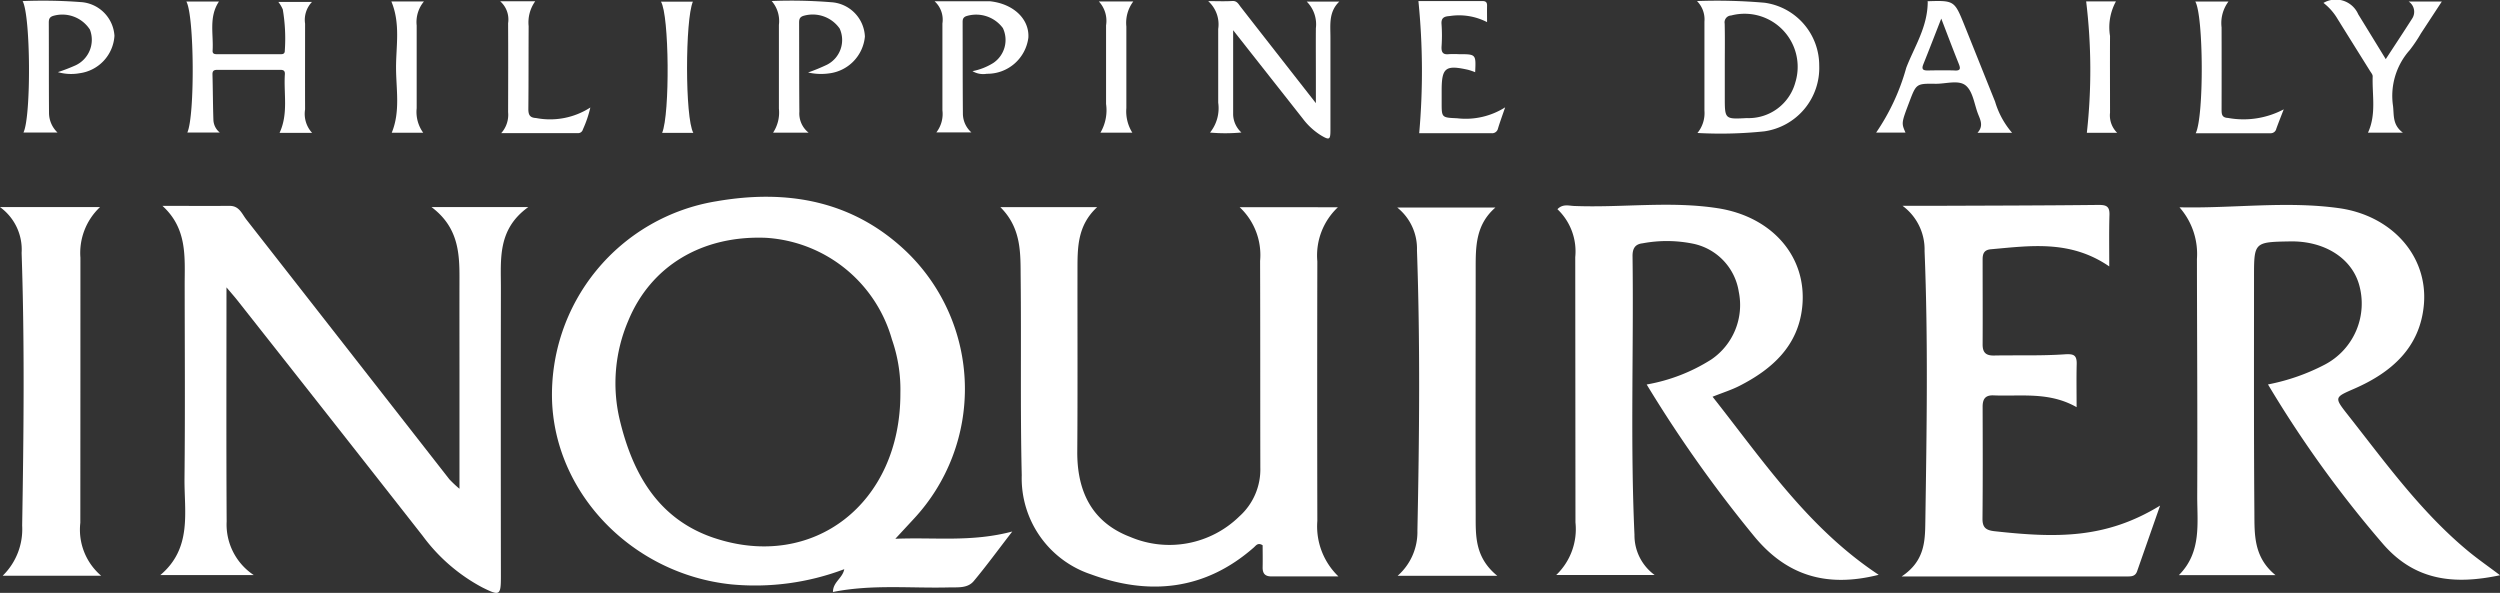 <svg xmlns="http://www.w3.org/2000/svg" width="164.455" height="39" viewBox="0 0 164.455 39"><rect x="0" y="0" width="164.455" height="39" fill="#333333" stroke="none"/><defs><style>.a{fill:#fff;}</style></defs><g transform="translate(822.342 -668.587)"><path class="a" d="M-789.123,711.015c0,5.358-.018,10.38.012,15.4a3.988,3.988,0,0,0,1.783,3.526h-6.146c2.114-1.783,1.567-4.152,1.59-6.371.044-4.238.016-8.477.011-12.715,0-1.82.19-3.7-1.462-5.2,1.477,0,2.953.007,4.43,0,.628,0,.8.528,1.09.9q6.678,8.537,13.35,17.08a7.47,7.47,0,0,0,.669.629v-7.783c0-2.036-.005-4.072,0-6.108.005-1.7-.116-3.342-1.838-4.638h6.363c-2.047,1.473-1.794,3.444-1.8,5.332q-.014,9.475,0,18.949c0,1.278-.071,1.313-1.217.741a11.653,11.653,0,0,1-3.925-3.391q-6.073-7.746-12.172-15.471C-788.556,711.675-788.743,711.466-789.123,711.015Z" transform="translate(-18.321 -23.525)"/><path class="a" d="M-620.006,705.9a4.347,4.347,0,0,0-1.354,3.558q-.019,8.539,0,17.079a4.564,4.564,0,0,0,1.388,3.648c-1.652,0-3.032-.006-4.411,0-.432,0-.583-.208-.575-.61.011-.492,0-.984,0-1.439-.315-.2-.438.02-.58.144-3.2,2.813-6.869,3.185-10.714,1.768a6.658,6.658,0,0,1-4.553-6.521c-.1-4.32-.024-8.643-.07-12.964-.017-1.6.076-3.264-1.336-4.67h6.367c-1.3,1.2-1.292,2.654-1.294,4.1-.006,3.989.016,7.979-.014,11.968-.02,2.629.964,4.666,3.483,5.626a6.577,6.577,0,0,0,7.178-1.35,4.149,4.149,0,0,0,1.381-3.217c-.009-4.529,0-9.059-.015-13.588a4.306,4.306,0,0,0-1.347-3.536Z" transform="translate(-114.325 -23.68)"/><path class="a" d="M-429.98,705.643c3.535.08,7.013-.426,10.48.054s5.868,3.128,5.6,6.325c-.241,2.836-2.122,4.48-4.581,5.554-1.294.566-1.336.561-.448,1.689,2.464,3.127,4.795,6.376,7.885,8.95.659.549,1.368,1.039,2.152,1.631-3.009.636-5.582.372-7.685-2.041a74.361,74.361,0,0,1-7.58-10.51,13.638,13.638,0,0,0,3.745-1.309,4.534,4.534,0,0,0,2.235-5.3c-.519-1.732-2.3-2.837-4.517-2.8-2.38.042-2.383.042-2.382,2.378,0,5.149-.016,10.3.024,15.449.011,1.432-.064,2.94,1.388,4.125h-6.354c1.508-1.51,1.2-3.412,1.206-5.224.023-5.191-.014-10.382-.019-15.573A4.639,4.639,0,0,0-429.98,705.643Z" transform="translate(-248.992 -23.419)"/><path class="a" d="M-520.922,729.8c-3.449.869-6.109.048-8.267-2.628a85.779,85.779,0,0,1-6.995-9.891,11.669,11.669,0,0,0,4.236-1.636,4.332,4.332,0,0,0,1.822-4.463,3.824,3.824,0,0,0-2.981-3.158,8.641,8.641,0,0,0-3.343-.031c-.516.056-.671.365-.664.86.08,6.1-.152,12.212.127,18.316a3.227,3.227,0,0,0,1.329,2.645h-6.478a4.179,4.179,0,0,0,1.267-3.461q-.007-8.725-.014-17.449a3.829,3.829,0,0,0-1.172-3.154c.351-.365.75-.227,1.089-.213,3.152.127,6.316-.339,9.457.148,3.584.556,5.889,3.2,5.559,6.473-.258,2.57-1.969,4.114-4.143,5.219-.509.259-1.063.432-1.757.709C-528.521,722.3-525.566,726.729-520.922,729.8Z" transform="translate(-177.836 -23.401)"/><path class="a" d="M-466.29,709.531c-2.567-1.761-5.186-1.356-7.786-1.129-.441.039-.544.282-.544.661,0,1.869.011,3.739,0,5.608,0,.538.23.731.751.721,1.536-.029,3.077.026,4.608-.076.6-.04.845.011.829.644-.023.906-.006,1.812-.006,2.83-1.812-1.031-3.662-.7-5.464-.776-.555-.022-.719.251-.718.756.008,2.451.015,4.9-.009,7.353-.006.594.235.766.8.828,4.078.447,7.3.508,10.883-1.687-.557,1.591-1.036,2.958-1.514,4.325-.126.36-.427.336-.719.336h-14.768c1.522-1.01,1.539-2.328,1.558-3.59.088-5.939.19-11.879-.05-17.817a3.565,3.565,0,0,0-1.448-2.973c.852,0,1.367,0,1.882,0,3.656-.015,7.311-.019,10.966-.059.509-.006.777.055.763.637C-466.309,707.191-466.29,708.262-466.29,709.531Z" transform="translate(-217.301 -23.418)"/><path class="a" d="M-815.69,730.123h-6.474a4.275,4.275,0,0,0,1.28-3.3c.1-5.977.167-11.955-.036-17.931a3.444,3.444,0,0,0-1.422-3.017h6.58a4.137,4.137,0,0,0-1.29,3.33q0,8.72-.006,17.44A3.979,3.979,0,0,0-815.69,730.123Z" transform="translate(0 -23.665)"/><path class="a" d="M-564.186,730.178h-6.553a3.828,3.828,0,0,0,1.3-2.961c.126-6.147.187-12.293-.029-18.44a3.462,3.462,0,0,0-1.3-2.825h6.462c-1.315,1.141-1.3,2.6-1.3,4.044,0,5.36-.018,10.721,0,16.081C-565.6,727.48-565.7,728.944-564.186,730.178Z" transform="translate(-159.663 -23.715)"/><path class="a" d="M-700.375,726.516l1.176-1.269a12.536,12.536,0,0,0-.444-17.619c-3.514-3.352-7.824-4.124-12.495-3.315a12.889,12.889,0,0,0-10.815,13.221c.273,6.159,5.4,11.32,11.791,11.982a16.543,16.543,0,0,0,7.427-1c-.11.6-.742.835-.744,1.5,2.567-.512,5.1-.236,7.625-.3.582-.016,1.226.073,1.636-.416.823-.984,1.579-2.023,2.536-3.262C-695.364,726.748-697.748,726.408-700.375,726.516Zm-11.9-.047c-3.7-1.232-5.387-4.24-6.235-7.8a10.432,10.432,0,0,1,.559-6.478c1.487-3.625,4.868-5.646,9.074-5.473A9.2,9.2,0,0,1-700.6,713.4a10.02,10.02,0,0,1,.557,3.533C-700.018,724.206-705.791,728.625-712.271,726.469Z" transform="translate(-63.07 -22.487)"/><path class="a" d="M-780.513,677.5h-2.144c.59-1.264.266-2.577.35-3.856.02-.307-.188-.292-.393-.292q-1.992,0-3.984,0c-.213,0-.393,0-.385.3.027.995.027,1.99.061,2.985a1.116,1.116,0,0,0,.419.838h-2.133c.5-1.108.46-7.687-.064-8.614h2.142c-.679,1.018-.348,2.146-.416,3.226-.017.268.211.234.381.235q1.992,0,3.984,0c.168,0,.388.038.384-.233a11.431,11.431,0,0,0-.133-2.711,2.2,2.2,0,0,0-.293-.494h2.216a1.7,1.7,0,0,0-.456,1.428c0,1.882-.006,3.763,0,5.645A1.84,1.84,0,0,0-780.513,677.5Z" transform="translate(-21.296 -0.171)"/><path class="a" d="M-603.158,670.689v5.566a1.667,1.667,0,0,0,.543,1.162,11.063,11.063,0,0,1-2.064.005,2.553,2.553,0,0,0,.538-1.966q0-2.424,0-4.848a2.053,2.053,0,0,0-.659-1.832c.627,0,1.106.022,1.582-.008.315-.02.406.2.553.385,1.6,2.056,3.209,4.108,4.949,6.334,0-.712,0-1.227,0-1.742,0-1.062-.009-2.125,0-3.187a2.111,2.111,0,0,0-.6-1.749h2.139c-.709.682-.58,1.531-.581,2.351,0,2.036,0,4.073,0,6.109,0,.627-.07.664-.605.349a4.416,4.416,0,0,1-1.215-1.114C-600.068,674.611-601.558,672.723-603.158,670.689Z" transform="translate(-138.065 -0.115)"/><path class="a" d="M-561.238,675.76c-.2.577-.349.985-.474,1.4a.391.391,0,0,1-.444.3c-1.635,0-3.27,0-4.737,0a46.14,46.14,0,0,0-.052-8.691c1.3,0,2.754,0,4.205,0,.234,0,.316.086.311.308-.007.331,0,.662,0,1.079a4.024,4.024,0,0,0-2.464-.4c-.363.025-.568.117-.53.549a10.449,10.449,0,0,1,0,1.459c-.018.361.079.544.474.5a6.279,6.279,0,0,1,.664,0c1.13,0,1.13,0,1.073,1.185a4.477,4.477,0,0,0-.459-.156c-1.494-.338-1.745-.141-1.745,1.357q0,.4,0,.8c0,.987,0,.986,1.019,1.03A4.845,4.845,0,0,0-561.238,675.76Z" transform="translate(-162.091 -0.113)"/><path class="a" d="M-818.268,668.738a32.849,32.849,0,0,1,3.792.063,2.37,2.37,0,0,1,2.249,2.22,2.647,2.647,0,0,1-2.293,2.462,3.158,3.158,0,0,1-1.428-.072,11.831,11.831,0,0,0,1.16-.446,1.855,1.855,0,0,0,.946-2.352,2.159,2.159,0,0,0-2.423-.9c-.242.081-.282.224-.281.444.008,1.97,0,3.94.014,5.911a1.8,1.8,0,0,0,.558,1.315h-2.239C-817.7,676.343-817.736,669.709-818.268,668.738Z" transform="translate(-2.586 -0.079)"/><path class="a" d="M-651.581,673.41a3.985,3.985,0,0,0,1.377-.543,1.823,1.823,0,0,0,.623-2.29,2.186,2.186,0,0,0-2.415-.783c-.219.088-.233.228-.232.412.005,1.992,0,3.984.017,5.976a1.659,1.659,0,0,0,.561,1.259h-2.308a1.984,1.984,0,0,0,.4-1.454q0-2.855,0-5.711a1.639,1.639,0,0,0-.516-1.463h3.638a.515.515,0,0,1,.066.007c1.505.182,2.531,1.17,2.467,2.377a2.718,2.718,0,0,1-2.735,2.386A1.379,1.379,0,0,1-651.581,673.41Z" transform="translate(-106.79 -0.143)"/><path class="a" d="M-680.971,677.395h-2.34a2.41,2.41,0,0,0,.384-1.585q0-2.755,0-5.511a2,2,0,0,0-.476-1.566,32.989,32.989,0,0,1,3.927.08,2.365,2.365,0,0,1,2.206,2.257,2.691,2.691,0,0,1-2.344,2.422,3.809,3.809,0,0,1-1.394-.058,12.225,12.225,0,0,0,1.24-.509,1.823,1.823,0,0,0,.838-2.38,2.163,2.163,0,0,0-2.4-.831c-.249.088-.268.249-.268.459.006,1.948,0,3.895.017,5.842A1.607,1.607,0,0,0-680.971,677.395Z" transform="translate(-88.177 -0.079)"/><path class="a" d="M-398.749,677.316h-2.3c.562-1.209.268-2.476.311-3.713,0-.114-.107-.237-.176-.348-.713-1.145-1.43-2.287-2.141-3.433a3.694,3.694,0,0,0-.921-1.043,1.608,1.608,0,0,1,2.288.749c.589.955,1.174,1.912,1.81,2.949.615-.943,1.183-1.8,1.739-2.672a.81.81,0,0,0-.232-1.117h2.181c-.487.743-.929,1.419-1.372,2.094a9.788,9.788,0,0,1-.739,1.1,4.519,4.519,0,0,0-1.1,3.668C-399.327,676.158-399.449,676.8-398.749,677.316Z" transform="translate(-265.524 0)"/><path class="a" d="M-732.284,668.816h2.306a2.392,2.392,0,0,0-.433,1.639c-.01,1.817,0,3.634-.019,5.451,0,.385.1.571.507.591a4.88,4.88,0,0,0,3.571-.693,7.435,7.435,0,0,1-.49,1.442.325.325,0,0,1-.344.245c-1.635,0-3.269,0-5.029,0a1.8,1.8,0,0,0,.453-1.381c.006-1.95.012-3.9,0-5.85A1.592,1.592,0,0,0-732.284,668.816Z" transform="translate(-57.156 -0.146)"/><path class="a" d="M-421.241,675.945c-.164.424-.333.845-.488,1.273a.376.376,0,0,1-.384.3h-4.918c.551-1.119.515-7.718-.028-8.664h2.183a2.361,2.361,0,0,0-.454,1.7q.006,2.687,0,5.374c0,.314,0,.563.419.583A5.653,5.653,0,0,0-421.241,675.945Z" transform="translate(-250.872 -0.166)"/><path class="a" d="M-622.292,677.48h-2.1a2.921,2.921,0,0,0,.371-1.892q0-2.586,0-5.172a1.871,1.871,0,0,0-.475-1.57h2.268a2.328,2.328,0,0,0-.458,1.645q0,2.685,0,5.371A2.639,2.639,0,0,0-622.292,677.48Z" transform="translate(-125.562 -0.164)"/><path class="a" d="M-751.874,668.853h2.143a2.109,2.109,0,0,0-.478,1.581q0,2.72,0,5.44a2.331,2.331,0,0,0,.43,1.614h-2.071c.578-1.4.285-2.862.284-4.286S-751.269,670.3-751.874,668.853Z" transform="translate(-44.723 -0.169)"/><path class="a" d="M-444.671,677.487h-1.994a37.432,37.432,0,0,0-.045-8.641h1.958a3.545,3.545,0,0,0-.388,2.276c-.01,1.682,0,3.365,0,5.047A1.6,1.6,0,0,0-444.671,677.487Z" transform="translate(-238.4 -0.165)"/><path class="a" d="M-701.2,677.516h-2.049c.517-1.252.467-7.751-.079-8.63h2.1C-701.737,670.067-701.751,676.531-701.2,677.516Z" transform="translate(-75.535 -0.19)"/><path class="a" d="M-512.332,668.864a36.213,36.213,0,0,0-4.453-.111,1.713,1.713,0,0,1,.49,1.358q0,2.923,0,5.846a2.061,2.061,0,0,1-.46,1.474,27.758,27.758,0,0,0,4.4-.108,4.212,4.212,0,0,0,3.611-4.328A4.162,4.162,0,0,0-512.332,668.864Zm2.008,5.271a3.182,3.182,0,0,1-3.184,2.316c-1.448.077-1.448.077-1.448-1.37q0-1.028,0-2.057c0-.928.015-1.858-.007-2.786a.45.45,0,0,1,.424-.536A3.491,3.491,0,0,1-510.325,674.135Z" transform="translate(-193.926 -0.096)"/><g transform="translate(-698.922 668.647)"><path class="a" d="M-475.34,668.778l.011,0h.031c0-.007,0-.014,0-.022C-475.318,668.766-475.33,668.773-475.34,668.778Z" transform="translate(478.692 -668.753)"/><path class="a" d="M-475.577,677.44a5.537,5.537,0,0,1-1.118-2.05c-.669-1.66-1.33-3.323-2-4.985s-.673-1.675-2.431-1.62c.008,1.678-.877,2.984-1.413,4.377a14.283,14.283,0,0,1-1.981,4.265h1.931c-.273-.629-.273-.629.248-2.006.459-1.211.459-1.224,1.726-1.206.68.01,1.524-.275,1.993.117s.556,1.216.8,1.854c.156.4.384.8-.03,1.254Zm-3.771-4.1c-.6-.019-1.195-.009-1.792,0-.3,0-.4-.086-.281-.394.386-.958.756-1.922,1.185-3.018.422,1.1.778,2.045,1.156,2.986C-478.958,673.221-478.973,673.357-479.348,673.345Z" transform="translate(484.516 -668.764)"/><path class="a" d="M-475.371,668.822c-.018.005-.028.015,0,0Z" transform="translate(478.723 -668.797)"/></g></g></svg>